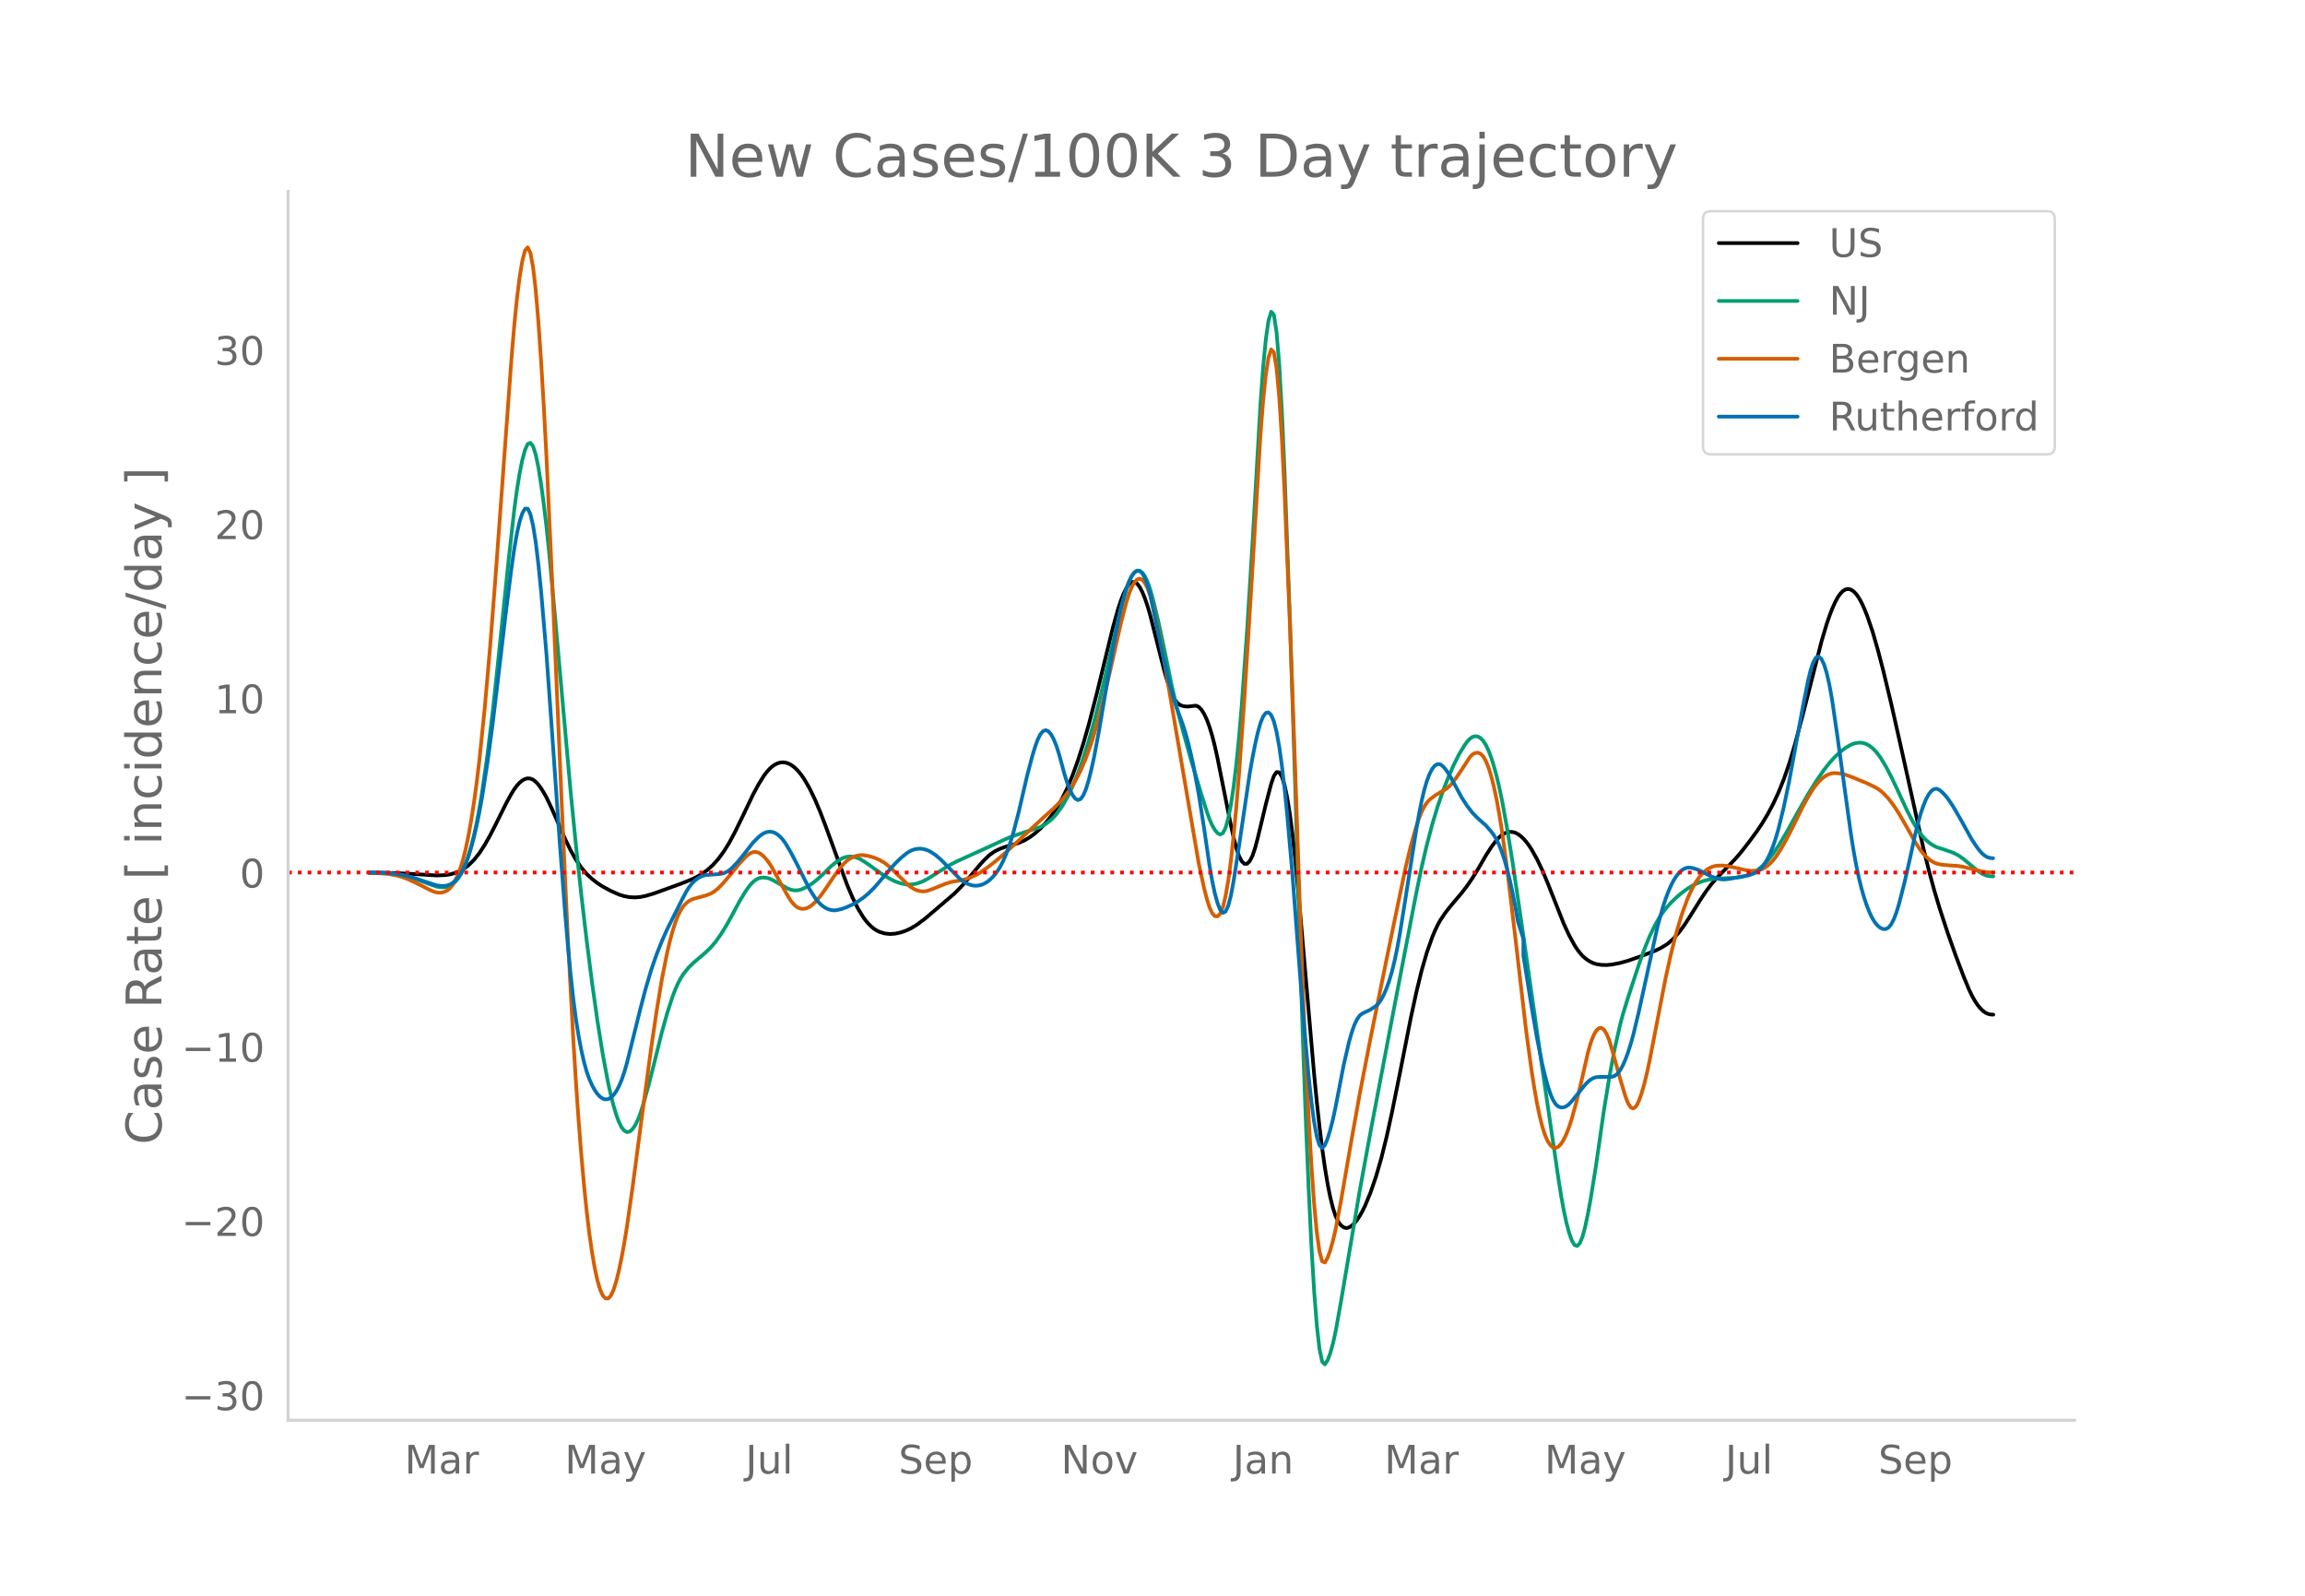 <svg height="864" viewBox="0 0 936 648" width="1248" xmlns="http://www.w3.org/2000/svg" xmlns:xlink="http://www.w3.org/1999/xlink"><defs><style>*{stroke-linecap:butt;stroke-linejoin:round}</style></defs><g id="figure_1"><path d="M0 648h936V0H0z" style="fill:#fff" id="patch_1"/><g id="axes_1"><path d="M117 576.72h725.4V77.76H117z" style="fill:none" id="patch_2"/><path clip-path="url(#pab3503cd3c)" d="m149.973 354.372 9.81.112 6.54.32 10.9.685 3.27-.125 2.18-.295 2.18-.592 2.18-.926 1.09-.614 2.18-1.62 2.18-2.156 2.18-2.74 2.18-3.364 2.18-3.868 2.18-4.253 4.36-8.807 2.18-3.944 1.09-1.735 1.09-1.465 1.09-1.177 1.09-.89 1.09-.596 1.09-.266 1.09.095 1.09.465 1.09.834 1.09 1.192 1.09 1.491 1.09 1.732 1.09 1.962 2.18 4.592 5.45 12.4 2.18 4.518 2.18 3.84 2.18 3.166 2.18 2.565 2.18 2.03 2.18 1.694 2.18 1.408 3.27 1.756 3.27 1.45 2.18.67 2.18.391 2.18.105 2.18-.184 2.18-.447 3.27-.961 10.9-3.943 4.36-1.742 2.18-1.049 2.18-1.298 2.18-1.582 2.18-1.964 2.18-2.448 2.18-2.946 2.18-3.49 2.18-4.04 3.27-6.664 4.36-9.134 2.18-4.037 2.18-3.496 1.09-1.447 1.09-1.223 1.09-.998 1.09-.773 1.09-.552 1.09-.331 1.09-.112 1.09.108 1.09.326 1.09.54 1.09.75 1.09.956 1.09 1.165 1.09 1.372 1.09 1.577 2.181 3.759 2.18 4.528 2.18 5.15 2.18 5.723 8.72 23.847 2.18 5.107 2.18 4.417 2.18 3.565 1.09 1.462 1.09 1.264 1.09 1.077 1.09.893 1.09.71 1.09.532 2.18.662 2.18.232 2.18-.17 2.18-.473 2.18-.756 2.18-1.047 2.18-1.344 3.27-2.433 4.36-3.71 7.63-6.534 3.27-3.328 3.27-3.826 3.27-3.92 2.18-2.43 2.18-2.082 2.18-1.54 2.18-1.049 2.18-.786 5.45-1.585 2.18-.97 2.18-1.282 2.18-1.613 2.18-1.959 2.18-2.322 2.18-2.715 2.18-3.216 2.18-3.753 2.18-4.429 2.18-5.247 2.18-6.063 2.18-6.849 2.18-7.621 3.27-12.644 6.54-26.784 2.18-7.773 1.09-3.251 1.09-2.747 1.09-2.22 1.09-1.586 1.09-.843 1.09-.08 1.09.683 1.09 1.431 1.09 2.097 1.09 2.68 1.09 3.248 1.09 3.816 5.451 21.542 1.09 3.847 1.09 3.425 1.09 2.795 1.09 2.123 1.09 1.452 1.09.824 1.09.406 1.09.2 1.09.038 3.27-.359 1.09.526 1.09 1.123 1.09 1.72 1.09 2.324 1.09 2.952 1.09 3.607 1.09 4.266 1.09 4.926 5.45 27.35 1.09 4.857 1.09 4.209 1.09 3.201 1.09 2.123 1.09 1.046 1.09-.023 1.09-1.085 1.09-2.144 1.09-3.204 1.09-4.164 3.27-13.648 2.18-8.334 1.09-3.115 1.09-1.55 1.09.141 1.09 1.836 1.09 3.524 1.09 5.183 1.09 6.816 1.09 8.443 1.09 10.07 2.18 23.984 5.45 63.017 1.09 11.143 1.09 9.987 1.09 8.831 1.09 7.68 1.09 6.561 1.09 5.47 1.09 4.386 1.09 3.3 1.09 2.26 1.09 1.439 1.09.834 1.09.274 1.09-.265 1.09-.7 1.09-1.029 1.09-1.338 1.09-1.647 1.09-1.952 1.09-2.239 2.18-5.278 2.18-6.34 2.18-7.514 2.18-8.798 2.18-9.966 3.27-16.187 4.36-22.087 2.18-10.09 2.18-9.011 2.18-7.568 2.18-6.148 1.09-2.597 1.09-2.293 1.09-1.99 2.18-3.214 2.18-2.744 4.36-5.15 2.18-2.857 2.18-3.16 2.18-3.55 3.27-5.644 2.18-3.382 2.18-2.908 1.09-1.138 1.09-.894 1.09-.651 1.09-.407 1.09-.163 1.09.08 1.09.323 1.09.567 1.091.806 1.09 1.032 1.09 1.242 1.09 1.449 1.09 1.656 2.18 3.903 2.18 4.569 2.18 5.192 6.54 16.551 2.18 4.704 2.18 3.993 1.09 1.67 1.09 1.44 1.09 1.207 1.09.984 1.09.796 1.09.647 1.09.506 1.09.364 2.18.356 2.18.047 2.18-.207 3.27-.643 3.27-.915 4.36-1.512 6.54-2.516 2.18-1.05 2.18-1.286 1.09-.774 2.18-1.968 2.18-2.518 2.18-2.968 2.18-3.379 4.36-6.962 2.18-3.265 2.18-2.905 2.18-2.502 5.45-5.574 2.18-2.29 2.18-2.536 3.27-4.198 3.27-4.467 2.18-3.26 2.18-3.658 2.18-4.102 2.18-4.712 2.18-5.418 2.18-6.346 2.18-7.317 3.27-12.239 7.63-29.948 2.18-7.321 1.09-3.154 1.09-2.81 1.09-2.454 1.09-2.045 1.09-1.583 1.09-1.11 1.09-.635 1.09-.166 1.09.287 1.09.724 1.09 1.157 1.09 1.59 1.09 2.014 1.09 2.388 1.09 2.714 2.18 6.373 2.181 7.543 2.18 8.343 3.27 13.633 4.36 19.358 8.72 39.41 2.18 8.794 2.18 8.055 2.18 7.289 3.27 9.979 3.27 9.248 3.27 8.62 2.18 5.265 1.09 2.267 1.09 1.975 1.09 1.68 1.09 1.389 1.09 1.1 1.09.817 1.09.535 1.09.253 1.09.055h0" style="fill:none;stroke:#000;stroke-linecap:round;stroke-width:1.5" id="line2d_1"/><path clip-path="url(#pab3503cd3c)" d="m149.973 354.329 5.45.082 3.27.229 3.27.438 3.27.72 3.27.998 5.45 2.074 3.27 1.112 1.09.215 1.09.1 1.09-.016 1.09-.15 1.09-.363 1.09-.661 1.09-.975 1.09-1.288 1.09-1.624 1.09-2.07 1.09-2.626 1.09-3.203 1.09-3.781 1.09-4.374 1.09-5.041 1.09-5.783 1.09-6.539 2.18-15.262 2.18-17.859 2.18-20.305 4.36-42.01 2.18-19.366 1.09-8.079 1.09-6.747 1.09-5.414 1.09-4.032 1.09-2.398 1.09-.513 1.09 1.421 1.09 3.357 1.09 5.23 1.09 6.796 1.09 8.055 1.09 9.251 1.09 10.449 2.18 23.717 6.54 73.337 2.18 21.974 2.18 20.102 2.18 18.59 2.18 17.118 2.18 15.424 2.18 13.664 2.18 11.572 1.09 4.88 1.09 4.271 1.09 3.646 1.09 2.944 1.09 2.162 1.09 1.367 1.09.57 1.09-.212 1.09-.92 1.09-1.557 1.09-2.178 1.09-2.8 1.09-3.384 2.18-7.781 2.18-8.528 3.27-13.213 2.18-7.787 2.18-6.727 1.09-2.838 1.09-2.456 1.09-2.076 1.09-1.712 2.18-2.714 2.18-2.085 4.36-3.705 2.18-2.055 2.18-2.531 2.18-3.083 2.18-3.538 2.18-3.9 3.27-6.086 2.18-3.589 1.09-1.612 1.09-1.413 1.09-1.139 1.09-.85 1.09-.562 1.09-.284 1.09-.055 1.09.122 1.09.29 1.09.46 6.54 3.639 1.09.41 1.09.242 1.09.06 1.09-.121 1.09-.296 2.181-.984 2.18-1.398 2.18-1.741 2.18-2.023 3.27-3.218 2.18-1.78 2.18-1.373 1.09-.453 1.09-.278 1.09-.102 1.09.07 1.09.223 1.09.357 1.09.488 2.18 1.356 6.54 4.648 3.27 1.957 2.18 1.066 2.18.757 2.18.417 2.18.036 2.18-.385 2.18-.774 2.18-1.132 8.72-5.482 3.27-1.686 5.45-2.47 6.54-2.967 8.72-4.016 3.27-1.192 9.81-3.229 2.18-1.254 2.18-1.683 1.09-1.071 1.09-1.24 2.18-2.994 2.18-3.735 2.18-4.537 2.18-5.34 2.18-6.136 2.18-6.933 2.18-7.748 2.18-8.58 3.27-14.055 5.45-23.493 2.18-7.655 1.09-3.072 1.09-2.323 1.09-1.538 1.09-.752 1.09.032 1.09.815 1.09 1.593 1.09 2.373 1.09 3.15 1.09 3.886 2.18 9.096 2.181 10.147 3.27 15.915 2.18 9.361 2.18 8.316 3.27 11.682 4.36 14.596 2.18 6.895 1.09 3.063 1.09 2.5 1.09 1.892 1.09 1.284 1.09.585 1.09-.565 1.09-2.17 1.09-3.866 1.09-5.56 1.09-7.27 1.09-9.05 1.09-10.9 1.09-12.764 2.18-30.549 2.18-35.14 3.27-57.086 1.09-14.985 1.09-11.254 1.09-7.522 1.09-3.6 1.09 1.28 1.09 7.113 1.09 13.137 1.09 19.163 1.09 24.86 2.18 60.293 2.18 69.056 2.18 73.649 1.09 33.259 1.09 29.6 1.09 25.942 1.09 22.224 1.09 18.21 1.09 13.897 1.09 9.528 1.09 5.157 1.09 1.068 1.09-1.618 1.09-2.9 1.09-3.9 1.09-4.901 2.18-12.18 7.63-45.162 4.36-23.734 9.81-51.557 8.72-45.163 2.18-10.545 2.18-9.38 2.18-8.233 2.18-7.253 2.18-6.325 2.18-5.57 2.18-4.99 2.18-4.335 2.18-3.601 1.09-1.502 1.09-1.184 1.09-.753 1.09-.3 1.09.152 1.09.616 1.09 1.135 1.09 1.71 1.09 2.298 1.09 2.883 1.09 3.467 1.09 4.043 1.09 4.61 1.09 5.176 2.18 12.02 2.18 13.616 3.27 22.183 8.721 61.014 6.54 44.733 1.09 6.891 1.09 6.011 1.09 5.051 1.09 4.091 1.09 3.085 1.09 1.846 1.09.375 1.09-1.142 1.09-2.66 1.09-4.103 1.09-5.174 1.09-5.873 2.18-13.618 3.27-22.764 2.18-13.368 2.18-11.526 2.18-9.644 1.09-4.111 2.18-7.1 4.36-13.246 2.18-6.107 2.18-5.335 2.18-4.548 2.18-3.755 2.18-2.972 2.18-2.423 2.18-2.115 2.18-1.841 2.18-1.596 2.18-1.344 2.18-1.069 2.18-.788 2.18-.539 2.18-.323 3.27-.187 5.45-.244 2.18-.299 2.18-.505 2.18-.88 2.18-1.3 2.18-1.765 2.18-2.275 2.18-2.773 2.18-3.203 3.27-5.45 4.36-7.862 4.36-7.64 3.27-5.252 3.27-4.72 2.18-2.753 2.18-2.405 2.18-2.042 2.18-1.669 2.18-1.254 1.09-.42 1.09-.266 1.09-.116 1.09.042 1.09.226 1.09.434 1.09.65 1.09.863 1.09 1.078 1.091 1.288 1.09 1.494 2.18 3.595 2.18 4.192 2.18 4.573 4.36 9.393 2.18 4.193 2.18 3.608 1.09 1.507 1.09 1.308 1.09 1.112 1.09.94 1.09.795 1.09.652 1.09.51 3.27 1.041 3.27 1.164 2.18 1.09 2.18 1.555 5.45 4.56 2.18 1.423 1.09.492 1.09.318 1.09.144 1.09.029h0" style="fill:none;stroke:#009e73;stroke-linecap:round;stroke-width:1.5" id="line2d_2"/><path clip-path="url(#pab3503cd3c)" d="m149.973 354.543 4.36.078 3.27.273 3.27.572 2.18.594 2.18.779 3.27 1.467 6.54 3.31 1.09.441 1.09.32 1.09.126 1.09-.08 1.09-.286 1.09-.519 1.09-.874 1.09-1.353 1.09-1.857 1.09-2.362 1.09-2.896 1.09-3.581 1.09-4.42 1.09-5.287 1.09-6.156 1.09-7.038 1.09-8 1.09-9.036 2.18-21.21 2.18-24.909 2.18-28.113 6.54-89.487 1.09-12.93 1.09-10.9 1.09-8.714 1.09-6.525 1.09-4.217 1.09-1.313 1.09 2.19 1.09 5.812 1.09 9.435 1.09 12.943 1.09 15.883 1.09 18.255 1.09 20.513 2.18 47.578 4.36 101.205 2.18 47.307 2.18 40.687 1.09 17.484 1.09 15.603 1.09 13.852 1.09 12.228 1.09 10.63 1.09 9.057 1.09 7.61 1.09 6.287 1.09 4.99 1.09 3.692 1.09 2.407 1.09 1.176 1.09.001 1.09-1.162 1.09-2.324 1.09-3.455 1.09-4.412 1.09-5.2 1.09-5.954 1.09-6.707 2.18-15.259 4.36-32.885 3.27-24.243 2.18-14.83 2.18-13.17 2.18-10.941 1.09-4.62 1.09-4.033 1.09-3.425 1.09-2.812 1.09-2.2 1.09-1.617 1.09-1.181 1.09-.89 1.09-.63 1.09-.391 4.36-1.152 2.18-.792 1.09-.593 1.09-.757 1.09-.92 2.18-2.254 3.27-3.873 3.27-4.031 2.18-2.319 1.09-1.007 1.09-.78 1.09-.44 1.09-.072 1.09.294 1.09.65 1.09.954 1.09 1.21 1.09 1.454 1.09 1.7 3.27 5.965 3.27 5.832 1.09 1.7 1.09 1.37 1.09 1.015 1.09.66 1.09.31 1.09.002 1.091-.27 1.09-.534 1.09-.788 1.09-.996 2.18-2.467 2.18-3.062 3.27-4.865 2.18-3.028 1.09-1.366 1.09-1.182 1.09-.984 1.09-.788 1.09-.595 1.09-.428 1.09-.285 1.09-.148 1.09-.01 2.18.345 2.18.643 2.18.897 2.18 1.262 2.18 1.735 3.27 3.228 4.36 4.207 1.09.819 1.09.65 1.09.483 1.09.313 1.09.14 1.09-.03 1.09-.2 2.18-.802 5.45-2.207 2.18-.636 3.27-.557 2.18-.489 2.18-.726 2.18-.99 2.18-1.278 3.27-2.356 3.27-2.607 4.36-3.78 6.54-6.094 7.63-7.088 4.36-3.903 2.18-2.201 2.18-2.47 2.18-2.938 2.18-3.468 2.18-4.198 2.18-5.13 2.18-6.096 2.18-7.175 2.18-8.269 3.27-13.823 4.36-19.363 2.18-8.368 1.09-3.486 1.09-2.745 1.09-1.964 1.09-1.183 1.09-.39 1.09.45 1.09 1.34 1.09 2.241 1.09 3.142 1.09 4.004 2.18 9.823 2.181 11.614 14.17 82.945 2.18 10.088 1.09 4.294 1.09 3.488 1.09 2.395 1.09 1.243 1.09.094 1.09-1.117 1.09-2.625 1.09-4.43 1.09-6.296 1.09-8.16 1.09-9.992 1.09-11.65 1.09-13.14 2.18-30.567 3.27-52.609 3.27-54.688 1.09-14.084 1.09-10.543 1.09-7.003 1.09-3.31 1.09 1.142 1.09 6.353 1.09 11.716 1.09 17.079 1.09 22.135 2.18 53.32 2.18 60.382 2.18 63.855 1.09 28.713 1.09 25.476 1.09 22.237 1.09 18.952 1.09 15.424 1.09 11.657 1.09 7.841 1.09 4.025 1.09.455 1.09-1.881 1.09-2.986 1.09-3.843 1.09-4.7 2.18-11.486 4.36-25.274 3.27-18.265 4.36-22.513 7.63-37.512 6.54-31.49 2.18-9.12 2.18-7.74 1.09-3.255 1.09-2.744 1.09-2.216 1.09-1.688 1.09-1.198 2.18-1.674 2.18-1.324 2.18-1.222 1.09-.86 1.09-1.097 2.18-2.8 2.18-3.227 3.27-5.065 1.09-1.108 1.09-.61 1.09-.108 1.09.417 1.09 1.077 1.09 1.87 1.09 2.69 1.09 3.51 1.09 4.331 1.09 5.154 1.09 5.98 1.09 6.806 2.18 16.04 3.27 27.456 4.361 37.652 2.18 15.925 1.09 6.986 1.09 6.203 1.09 5.292 1.09 4.359 1.09 3.423 1.09 2.507 1.09 1.677 1.09.935 1.09.21 1.09-.501 1.09-1.144 1.09-1.718 1.09-2.28 1.09-2.84 1.09-3.38 2.18-7.951 2.18-9.192 2.18-9.606 1.09-3.852 1.09-2.949 1.09-2.047 1.09-1.138 1.09-.202 1.09.764 1.09 1.734 1.09 2.704 1.09 3.585 3.27 11.85 2.18 7.262 1.09 2.826 1.09 1.648 1.09.376 1.09-.897 1.09-2.118 1.09-3.08 1.09-3.783 1.09-4.433 1.09-5.083 6.54-33.739 2.18-9.78 2.18-8.565 2.18-7.304 2.18-6.008 1.09-2.522 1.09-2.225 1.09-1.953 1.09-1.684 1.09-1.416 1.09-1.154 1.09-.93 1.09-.742 1.09-.561 1.09-.38 1.09-.208 2.18-.086 2.18.207 3.27.7 4.36 1.023 2.18.235 2.18-.093 1.09-.226 1.09-.408 1.09-.6 1.09-.79 1.09-.98 1.09-1.175 1.09-1.367 2.18-3.306 2.18-3.877 2.18-4.25 4.36-8.823 2.18-4.005 2.18-3.482 1.09-1.466 1.09-1.279 1.09-1.091 1.09-.898 1.09-.698 1.09-.496 1.09-.296 1.09-.104 2.18.168 2.18.51 3.27 1.218 5.45 2.259 3.27 1.578 1.091.64 1.09.78 1.09.93 2.18 2.302 2.18 2.858 2.18 3.396 3.27 5.666 3.27 5.84 2.18 3.273 1.09 1.354 1.09 1.166 1.09.982 1.09.803 1.09.623 1.09.443 2.18.448 3.27.287 3.27.2 2.18.389 7.63 1.911 2.18.283 2.18.069h0" style="fill:none;stroke:#d55e00;stroke-linecap:round;stroke-width:1.5" id="line2d_3"/><path clip-path="url(#pab3503cd3c)" d="m149.973 354.345 5.45.077 3.27.214 3.27.408 3.27.667 3.27.92 8.72 2.884 2.18.255 1.09-.037 1.09-.163 1.09-.364 1.09-.642 1.09-.935 1.09-1.227 1.09-1.54 1.09-1.953 1.09-2.466 1.09-2.997 1.09-3.53 1.09-4.075 1.09-4.682 1.09-5.352 1.09-6.034 2.18-14.01 2.18-16.21 2.18-18.243 3.27-27.786 2.18-17.158 1.09-7.554 1.09-6.225 1.09-4.799 1.09-3.371 1.09-1.872 1.09-.003 1.09 2.23 1.09 4.54 1.09 6.85 1.09 9.067 1.09 10.844 2.18 25.593 2.18 30.411 3.27 46.876 2.18 28.444 1.09 12.855 1.09 11.412 1.09 9.89 1.09 8.366 1.09 6.898 1.09 5.701 1.09 4.775 1.09 3.902 1.09 3.069 1.09 2.427 1.09 1.977 1.09 1.565 1.09 1.153 1.09.738 1.09.306 1.09-.143 1.09-.594 1.09-1.047 1.09-1.509 1.09-2.023 1.09-2.592 1.09-3.17 1.09-3.748 2.18-8.79 3.27-13.227 2.18-8.285 2.18-7.35 2.18-6.308 2.18-5.48 2.18-4.875 5.45-10.885 2.18-4.183 1.09-1.746 1.09-1.447 1.09-1.156 1.09-.911 1.09-.71 1.09-.518 1.09-.327 2.18-.217 3.27-.242 1.09-.13 1.09-.246 1.09-.444 1.09-.659 1.09-.874 2.18-2.29 2.18-2.631 4.36-5.56 2.18-2.197 1.09-.889 1.09-.692 1.09-.44 1.09-.18 1.09.084 1.09.348 1.09.621 1.09.907 1.09 1.192 1.09 1.48 2.18 3.683 2.18 4.159 5.451 10.826 2.18 3.467 1.09 1.409 1.09 1.172 1.09.936 1.09.703 1.09.497 1.09.315 1.09.14 1.09-.039 2.18-.518 2.18-.794 2.18-.986 2.18-1.227 2.18-1.518 2.18-1.82 2.18-2.157 2.18-2.49 4.36-5.144 2.18-2.397 2.18-2.122 2.18-1.803 1.09-.735 1.09-.572 1.09-.403 1.09-.235 1.09-.075 1.09.074 1.09.222 1.09.37 1.09.517 2.18 1.42 2.18 1.9 7.63 7.72 1.09.846 1.09.7 1.09.551 1.09.402 1.09.245 1.09.077 1.09-.091 1.09-.26 1.09-.43 1.09-.617 1.09-.815 1.09-1.017 1.09-1.22 1.09-1.435 1.09-1.723 1.09-2.079 1.09-2.45 1.09-2.822 1.09-3.196 1.09-3.589 2.18-8.408 3.27-14.168 2.18-8.267 1.09-3.636 1.09-3.04 1.09-2.2 1.09-1.306 1.09-.414 1.09.461 1.09 1.263 1.09 1.99 1.09 2.7 1.09 3.41 2.18 8.038 1.09 3.484 1.09 2.822 1.09 2.16 1.09 1.463 1.09.606 1.09-.418 1.09-1.473 1.09-2.53 1.09-3.544 1.09-4.351 1.09-4.953 2.18-11.582 5.45-32.442 2.18-11.426 1.09-4.92 1.09-4.302 1.09-3.671 1.09-2.985 1.09-2.242 1.09-1.487 1.09-.734 1.09.045 1.09.939 1.09 1.952 1.09 2.988 1.09 4.024 2.18 10.357 3.271 15.518 2.18 9.355 2.18 7.804 1.09 3.254 2.18 5.85 1.09 3.4 1.09 3.93 1.09 4.459 1.09 4.992 2.18 11.635 2.18 13.88 2.18 14.975 1.09 6.317 1.09 5.153 1.09 3.989 1.09 2.77 1.09 1.276 1.09-.492 1.09-2.316 1.09-4.138 1.09-5.83 2.18-14.122 4.36-29.556 1.09-6.226 1.09-5.56 1.09-4.85 1.09-3.899 1.09-2.71 1.09-1.473 1.09-.237 1.09 1.042 1.09 2.532 1.09 4.232 1.09 5.976 1.09 7.718 1.09 9.404 1.09 10.802 2.18 24.875 2.18 28.895 2.18 28.573 2.18 23.908 1.09 10.037 1.09 8.237 1.09 5.947 1.09 3.56 1.09 1.172 1.09-1.079 1.09-2.647 1.09-3.533 1.09-4.282 1.09-5.032 3.27-16.947 2.18-9.46 1.09-3.857 1.09-3.101 1.09-2.321 1.09-1.54 1.09-.832 3.27-1.563 2.18-1.453 1.09-1.078 1.09-1.541 1.09-2.039 1.09-2.537 1.09-3.058 1.09-3.69 1.09-4.437 1.09-5.206 1.09-5.974 2.18-13.704 4.36-27.769 1.09-6.337 1.09-5.524 1.09-4.641 1.09-3.76 1.09-2.889 1.09-2.088 1.09-1.354 1.09-.633 1.09.088 1.09.77 1.09 1.261 1.09 1.559 1.09 1.818 4.36 8.055 2.18 3.38 2.18 2.83 2.18 2.249 3.27 2.892 2.18 2.486 1.09 1.48 1.09 1.807 1.09 2.293 1.09 2.81 1.09 3.327 1.09 3.851 1.09 4.41 1.09 5 1.09 5.598 1.09 6.197 2.181 6.735v6.973l3.27 20.362 2.18 12.685 2.18 10.817 1.09 4.604 1.09 4.045 1.09 3.368 1.09 2.573 1.09 1.756 1.09.974 1.09.371 1.09-.053 1.09-.442 1.09-.83 1.09-1.185 5.45-6.715 1.09-1.142 1.09-.896 1.09-.63 1.09-.364 1.09-.121 5.45-.072 1.09-.351 1.09-.848 1.09-1.389 1.09-1.93 1.09-2.464 1.09-2.964 1.09-3.43 1.09-3.89 2.18-9.123 7.63-34.74 2.18-7.835 1.09-3.314 1.09-2.911 1.09-2.507 1.09-2.102 1.09-1.704 1.09-1.34 1.09-1.007 1.09-.684 1.09-.359 1.09-.053 1.09.163 2.18.676 2.18 1.082 2.18 1.163 2.18.919 2.18.625 1.09.154 1.09.037 2.18-.266 3.27-.643 4.36-.778 2.18-.827 1.09-.58 1.09-.81 1.09-1.154 1.09-1.522 1.09-1.889 1.09-2.269 1.09-2.71 1.09-3.217 1.09-3.733 2.18-8.907 2.18-10.422 2.18-11.782 3.27-17.929 2.18-10.97 1.09-4.553 1.09-3.257 1.09-1.859 1.09-.461 1.09.924 1.09 2.249 1.09 3.511 1.09 4.762 1.09 6.013 2.18 14.966 5.45 39.459 1.09 6.829 1.09 6.01 1.09 5.194 1.09 4.402 1.09 3.747 1.09 3.226 1.09 2.731 1.09 2.238 1.09 1.751 1.091 1.299 1.09.88 1.09.47 1.09.029 1.09-.564 1.09-1.308 1.09-2.083 1.09-2.856 1.09-3.588 2.18-8.507 2.18-9.578 2.18-10.04 1.09-4.42 1.09-3.829 1.09-3.24 1.09-2.646 1.09-2.034 1.09-1.4 1.09-.763 1.09-.126 1.09.475 1.09.889 1.09 1.118 1.09 1.31 2.18 3.185 3.27 5.618 4.36 7.87 2.18 3.286 1.09 1.413 1.09 1.189 1.09.899 1.09.595 1.09.292 1.09.07h0" style="fill:none;stroke:#0072b2;stroke-linecap:round;stroke-width:1.5" id="line2d_4"/><path clip-path="url(#pab3503cd3c)" d="M117 354.31h725.4" style="fill:none;stroke:red;stroke-dasharray:1.5,2.475;stroke-dashoffset:0;stroke-width:1.5" id="line2d_5"/><path d="M117 576.72V77.76" style="fill:none;stroke:#d3d3d3;stroke-linecap:square;stroke-linejoin:miter;stroke-width:1.25" id="patch_3"/><path d="M117 576.72h725.4" style="fill:none;stroke:#d3d3d3;stroke-linecap:square;stroke-linejoin:miter;stroke-width:1.25" id="patch_4"/><g id="matplotlib.axis_1"><g id="xtick_1"><g style="fill:#696969" transform="matrix(.16 0 0 -.16 164.31 598.378)" id="text_1"><defs><path d="M9.813 72.906h14.703l18.593-49.61 18.703 49.61h14.704V0H66.89v64.016l-18.797-50h-9.907l-18.796 50V0H9.813z" id="DejaVuSans-77"/><path d="M34.281 27.484q-10.89 0-15.093-2.484-4.204-2.484-4.204-8.5 0-4.781 3.157-7.594 3.156-2.797 8.562-2.797 7.485 0 12 5.297 4.516 5.297 4.516 14.078v2zm17.922 3.72V0H43.22v8.297Q40.14 3.328 35.547.953q-4.594-2.375-11.234-2.375-8.391 0-13.36 4.719Q6 8.016 6 15.922q0 9.219 6.172 13.906 6.187 4.688 18.437 4.688h12.61v.89q0 6.203-4.078 9.594-4.078 3.39-11.453 3.39-4.688 0-9.141-1.124-4.438-1.125-8.531-3.375v8.312q4.921 1.906 9.562 2.844 4.64.953 9.031.953 11.875 0 17.735-6.156 5.86-6.14 5.86-18.64z" id="DejaVuSans-97"/><path d="M41.11 46.297q-1.516.875-3.297 1.281Q36.03 48 33.89 48q-7.625 0-11.703-4.953-4.079-4.953-4.079-14.234V0H9.08v54.688h9.03v-8.5q2.844 4.984 7.375 7.39Q30.031 56 36.531 56q.922 0 2.047-.125 1.125-.11 2.484-.36z" id="DejaVuSans-114"/></defs><use xlink:href="#DejaVuSans-77"/><use x="86.279" xlink:href="#DejaVuSans-97"/><use x="147.559" xlink:href="#DejaVuSans-114"/></g></g><g id="xtick_2"><g style="fill:#696969" transform="matrix(.16 0 0 -.16 229.353 598.378)" id="text_2"><defs><path d="M32.172-5.078q-3.797-9.766-7.422-12.735-3.61-2.984-9.656-2.984H7.906v7.516h5.282q3.703 0 5.75 1.765Q21-9.766 23.483-3.219l1.61 4.094-22.11 53.813H12.5l17.094-42.766 17.093 42.766h9.516z" id="DejaVuSans-121"/></defs><use xlink:href="#DejaVuSans-77"/><use x="86.279" xlink:href="#DejaVuSans-97"/><use x="147.559" xlink:href="#DejaVuSans-121"/></g></g><g id="xtick_3"><g style="fill:#696969" transform="matrix(.16 0 0 -.16 302.731 598.378)" id="text_3"><defs><path d="M9.813 72.906h9.859V5.078q0-13.187-5-19.14-5-5.954-16.094-5.954h-3.75v8.297h3.078q6.531 0 9.219 3.672Q9.813-4.39 9.813 5.078z" id="DejaVuSans-74"/><path d="M8.5 21.578v33.11h8.984V21.922q0-7.766 3.016-11.656 3.031-3.875 9.094-3.875 7.265 0 11.484 4.64 4.234 4.64 4.234 12.656v31h8.985V0h-8.984v8.406Q42.047 3.422 37.718 1q-4.313-2.422-10.032-2.422-9.421 0-14.312 5.86Q8.5 10.296 8.5 21.578zM31.11 56z" id="DejaVuSans-117"/><path d="M9.422 75.984h8.984V0H9.422z" id="DejaVuSans-108"/></defs><use xlink:href="#DejaVuSans-74"/><use x="29.492" xlink:href="#DejaVuSans-117"/><use x="92.871" xlink:href="#DejaVuSans-108"/></g></g><g id="xtick_4"><g style="fill:#696969" transform="matrix(.16 0 0 -.16 364.884 598.378)" id="text_4"><defs><path d="M53.516 70.516V60.89q-5.61 2.687-10.594 4-4.984 1.328-9.625 1.328-8.047 0-12.422-3.125t-4.375-8.89q0-4.845 2.906-7.313 2.907-2.453 11.016-3.97l5.953-1.218q11.031-2.11 16.281-7.406 5.25-5.297 5.25-14.172 0-10.61-7.11-16.078-7.093-5.469-20.812-5.469-5.172 0-11.015 1.172Q13.14.922 6.89 3.219v10.156q6-3.36 11.765-5.078 5.766-1.703 11.328-1.703 8.438 0 13.032 3.312 4.593 3.328 4.593 9.485 0 5.359-3.297 8.39-3.296 3.032-10.812 4.547L27.484 33.5q-11.03 2.188-15.968 6.875-4.922 4.688-4.922 13.047 0 9.672 6.812 15.234 6.813 5.563 18.766 5.563 5.14 0 10.453-.938 5.328-.922 10.89-2.765z" id="DejaVuSans-83"/><path d="M56.203 29.594v-4.39H14.891q.593-9.282 5.593-14.142 5-4.859 13.938-4.859 5.172 0 10.031 1.266 4.86 1.265 9.656 3.812v-8.5Q49.266.734 44.187-.344 39.11-1.422 33.892-1.422q-13.094 0-20.735 7.61-7.64 7.625-7.64 20.625 0 13.421 7.25 21.296Q20.016 56 32.328 56q11.031 0 17.453-7.11 6.422-7.093 6.422-19.296zm-8.984 2.64q-.094 7.36-4.125 11.75-4.032 4.407-10.672 4.407-7.516 0-12.031-4.25-4.516-4.25-5.203-11.97z" id="DejaVuSans-101"/><path d="M18.11 8.203v-29H9.077v75.484h9.031v-8.296q2.844 4.875 7.157 7.234Q29.594 56 35.594 56q9.968 0 16.187-7.906 6.235-7.907 6.235-20.797T51.78 6.484q-6.218-7.906-16.187-7.906-6 0-10.328 2.375-4.313 2.375-7.157 7.25zm30.578 19.094q0 9.906-4.079 15.547-4.078 5.64-11.203 5.64-7.14 0-11.218-5.64-4.079-5.64-4.079-15.547 0-9.906 4.078-15.547 4.079-5.64 11.22-5.64 7.124 0 11.202 5.64t4.078 15.547z" id="DejaVuSans-112"/></defs><use xlink:href="#DejaVuSans-83"/><use x="63.477" xlink:href="#DejaVuSans-101"/><use x="125" xlink:href="#DejaVuSans-112"/></g></g><g id="xtick_5"><g style="fill:#696969" transform="matrix(.16 0 0 -.16 430.84 598.378)" id="text_5"><defs><path d="M9.813 72.906h13.28l32.329-60.984v60.984h9.562V0h-13.28L19.39 60.984V0H9.813z" id="DejaVuSans-78"/><path d="M30.61 48.39q-7.22 0-11.422-5.64-4.204-5.64-4.204-15.453 0-9.813 4.172-15.453 4.188-5.64 11.453-5.64 7.188 0 11.375 5.655 4.203 5.672 4.203 15.438 0 9.719-4.203 15.406-4.187 5.688-11.375 5.688zm0 7.61q11.718 0 18.406-7.625 6.703-7.61 6.703-21.078 0-13.422-6.703-21.078-6.688-7.64-18.407-7.64-11.765 0-18.437 7.64-6.656 7.656-6.656 21.078 0 13.469 6.656 21.078Q18.844 56 30.609 56z" id="DejaVuSans-111"/><path d="M2.984 54.688H12.5L29.594 8.797l17.093 45.89h9.516L35.687 0H23.485z" id="DejaVuSans-118"/></defs><use xlink:href="#DejaVuSans-78"/><use x="74.805" xlink:href="#DejaVuSans-111"/><use x="135.986" xlink:href="#DejaVuSans-118"/></g></g><g id="xtick_6"><g style="fill:#696969" transform="matrix(.16 0 0 -.16 500.613 598.378)" id="text_6"><defs><path d="M54.89 33.016V0h-8.984v32.719q0 7.765-3.031 11.61-3.031 3.858-9.078 3.858-7.281 0-11.484-4.64-4.204-4.625-4.204-12.64V0H9.08v54.688h9.03v-8.5q3.235 4.937 7.594 7.374Q30.078 56 35.797 56q9.422 0 14.25-5.828 4.844-5.828 4.844-17.156z" id="DejaVuSans-110"/></defs><use xlink:href="#DejaVuSans-74"/><use x="29.492" xlink:href="#DejaVuSans-97"/><use x="90.771" xlink:href="#DejaVuSans-110"/></g></g><g id="xtick_7"><g style="fill:#696969" transform="matrix(.16 0 0 -.16 562.162 598.378)" id="text_7"><use xlink:href="#DejaVuSans-77"/><use x="86.279" xlink:href="#DejaVuSans-97"/><use x="147.559" xlink:href="#DejaVuSans-114"/></g></g><g id="xtick_8"><g style="fill:#696969" transform="matrix(.16 0 0 -.16 627.206 598.378)" id="text_8"><use xlink:href="#DejaVuSans-77"/><use x="86.279" xlink:href="#DejaVuSans-97"/><use x="147.559" xlink:href="#DejaVuSans-121"/></g></g><g id="xtick_9"><g style="fill:#696969" transform="matrix(.16 0 0 -.16 700.584 598.378)" id="text_9"><use xlink:href="#DejaVuSans-74"/><use x="29.492" xlink:href="#DejaVuSans-117"/><use x="92.871" xlink:href="#DejaVuSans-108"/></g></g><g id="xtick_10"><g style="fill:#696969" transform="matrix(.16 0 0 -.16 762.737 598.378)" id="text_10"><use xlink:href="#DejaVuSans-83"/><use x="63.477" xlink:href="#DejaVuSans-101"/><use x="125" xlink:href="#DejaVuSans-112"/></g></g></g><g id="matplotlib.axis_2"><g id="ytick_1"><g style="fill:#696969" transform="matrix(.16 0 0 -.16 73.733 572.625)" id="text_11"><defs><path d="M10.594 35.5h62.593v-8.297H10.594z" id="DejaVuSans-8722"/><path d="M40.578 39.313Q47.656 37.797 51.625 33q3.984-4.781 3.984-11.813 0-10.78-7.422-16.703-7.421-5.906-21.093-5.906-4.578 0-9.438.906-4.86.907-10.031 2.72v9.515q4.094-2.39 8.969-3.61 4.89-1.218 10.218-1.218 9.266 0 14.125 3.656 4.86 3.656 4.86 10.64 0 6.454-4.516 10.079-4.515 3.64-12.562 3.64h-8.5v8.11h8.89q7.266 0 11.125 2.906 3.86 2.906 3.86 8.375 0 5.61-3.985 8.61-3.968 3.015-11.39 3.015-4.063 0-8.703-.89-4.641-.876-10.203-2.72v8.782q5.624 1.562 10.53 2.344 4.907.78 9.25.78 11.235 0 17.766-5.109 6.547-5.093 6.547-13.78 0-6.063-3.468-10.235-3.47-4.172-9.86-5.782z" id="DejaVuSans-51"/><path d="M31.781 66.406q-7.61 0-11.453-7.5Q16.5 51.422 16.5 36.375q0-14.984 3.828-22.484 3.844-7.5 11.453-7.5 7.672 0 11.5 7.5 3.844 7.5 3.844 22.484 0 15.047-3.844 22.531-3.828 7.5-11.5 7.5zm0 7.813q12.266 0 18.735-9.703 6.468-9.688 6.468-28.141 0-18.406-6.468-28.11-6.47-9.687-18.735-9.687-12.25 0-18.718 9.688-6.47 9.703-6.47 28.109 0 18.453 6.47 28.14Q19.53 74.22 31.78 74.22z" id="DejaVuSans-48"/></defs><use xlink:href="#DejaVuSans-8722"/><use x="83.789" xlink:href="#DejaVuSans-51"/><use x="147.412" xlink:href="#DejaVuSans-48"/></g></g><g id="ytick_2"><g style="fill:#696969" transform="matrix(.16 0 0 -.16 73.733 501.88)" id="text_12"><defs><path d="M19.188 8.297h34.421V0H7.33v8.297q5.609 5.812 15.296 15.594 9.703 9.797 12.188 12.64 4.734 5.313 6.609 9 1.89 3.688 1.89 7.25 0 5.813-4.078 9.469-4.078 3.672-10.625 3.672-4.64 0-9.797-1.61-5.14-1.609-11-4.89v9.969Q13.767 71.78 18.938 73q5.188 1.219 9.485 1.219 11.328 0 18.062-5.672 6.735-5.656 6.735-15.125 0-4.5-1.688-8.531-1.672-4.016-6.125-9.485-1.218-1.422-7.765-8.187-6.532-6.766-18.453-18.922z" id="DejaVuSans-50"/></defs><use xlink:href="#DejaVuSans-8722"/><use x="83.789" xlink:href="#DejaVuSans-50"/><use x="147.412" xlink:href="#DejaVuSans-48"/></g></g><g id="ytick_3"><g style="fill:#696969" transform="matrix(.16 0 0 -.16 73.733 431.134)" id="text_13"><defs><path d="M12.406 8.297h16.11v55.625l-17.532-3.516v8.985l17.438 3.515h9.86V8.296H54.39V0H12.406z" id="DejaVuSans-49"/></defs><use xlink:href="#DejaVuSans-8722"/><use x="83.789" xlink:href="#DejaVuSans-49"/><use x="147.412" xlink:href="#DejaVuSans-48"/></g></g><g id="ytick_4"><use xlink:href="#DejaVuSans-48" style="fill:#696969" transform="matrix(.16 0 0 -.16 97.32 360.389)" id="text_14"/></g><g id="ytick_5"><g style="fill:#696969" transform="matrix(.16 0 0 -.16 87.14 289.643)" id="text_15"><use xlink:href="#DejaVuSans-49"/><use x="63.623" xlink:href="#DejaVuSans-48"/></g></g><g id="ytick_6"><g style="fill:#696969" transform="matrix(.16 0 0 -.16 87.14 218.898)" id="text_16"><use xlink:href="#DejaVuSans-50"/><use x="63.623" xlink:href="#DejaVuSans-48"/></g></g><g id="ytick_7"><g style="fill:#696969" transform="matrix(.16 0 0 -.16 87.14 148.153)" id="text_17"><use xlink:href="#DejaVuSans-51"/><use x="63.623" xlink:href="#DejaVuSans-48"/></g></g><g style="fill:#696969" transform="matrix(0 -.2 -.2 0 65.573 464.8)" id="text_18"><defs><path d="M64.406 67.281v-10.39q-4.984 4.64-10.625 6.922-5.64 2.296-11.984 2.296-12.5 0-19.14-7.64-6.641-7.64-6.641-22.094 0-14.406 6.64-22.047 6.64-7.64 19.14-7.64 6.345 0 11.985 2.296 5.64 2.297 10.625 6.938V5.609Q59.234 2.094 53.437.33q-5.78-1.75-12.218-1.75-16.563 0-26.094 10.124-9.516 10.14-9.516 27.672 0 17.578 9.516 27.703 9.531 10.14 26.094 10.14 6.531 0 12.312-1.734 5.797-1.734 10.875-5.203z" id="DejaVuSans-67"/><path d="M44.281 53.078v-8.5q-3.797 1.953-7.906 2.922-4.094.984-8.5.984-6.688 0-10.031-2.047-3.344-2.046-3.344-6.156 0-3.125 2.39-4.906 2.391-1.781 9.626-3.39l3.078-.688q9.562-2.047 13.593-5.781 4.032-3.735 4.032-10.422 0-7.625-6.032-12.078-6.03-4.438-16.578-4.438-4.39 0-9.156.86Q10.688.296 5.422 2v9.281q4.984-2.594 9.812-3.89 4.829-1.282 9.579-1.282 6.343 0 9.75 2.172 3.421 2.172 3.421 6.125 0 3.656-2.468 5.61-2.453 1.953-10.813 3.765l-3.125.735q-8.344 1.75-12.062 5.39-3.704 3.64-3.704 9.985 0 7.718 5.47 11.906Q16.75 56 26.811 56q4.97 0 9.36-.734 4.406-.72 8.11-2.188z" id="DejaVuSans-115"/><path d="M44.39 34.188q3.172-1.079 6.172-4.594 3-3.516 6.032-9.672L66.609 0H56l-9.313 18.703q-3.624 7.328-7.015 9.719-3.39 2.39-9.25 2.39h-10.75V0h-9.86v72.906h22.266q12.5 0 18.656-5.234 6.157-5.219 6.157-15.766 0-6.89-3.203-11.437-3.204-4.532-9.297-6.282zM19.673 64.797V38.922h12.406q7.125 0 10.766 3.297 3.64 3.297 3.64 9.687 0 6.39-3.64 9.64-3.64 3.25-10.766 3.25z" id="DejaVuSans-82"/><path d="M18.313 70.219V54.688h18.5v-6.985h-18.5V18.016q0-6.688 1.828-8.594 1.828-1.906 7.453-1.906h9.218V0h-9.218q-10.407 0-14.36 3.875-3.953 3.89-3.953 14.14v29.688H2.687v6.984h6.594V70.22z" id="DejaVuSans-116"/><path d="M8.594 75.984h20.703V69H17.578V-6.203h11.719v-6.984H8.594z" id="DejaVuSans-91"/><path d="M9.422 54.688h8.984V0H9.422zm0 21.296h8.984v-11.39H9.422z" id="DejaVuSans-105"/><path d="M48.781 52.594v-8.407q-3.812 2.11-7.64 3.157-3.828 1.047-7.735 1.047-8.75 0-13.593-5.547-4.829-5.532-4.829-15.547 0-10.016 4.829-15.563 4.843-5.53 13.593-5.53 3.907 0 7.735 1.046 3.828 1.047 7.64 3.156V2.094Q45.016.344 40.984-.531q-4.015-.89-8.562-.89-12.36 0-19.64 7.765-7.266 7.765-7.266 20.953 0 13.375 7.343 21.031Q20.22 56 33.016 56q4.14 0 8.093-.86 3.953-.843 7.672-2.546z" id="DejaVuSans-99"/><path d="M45.406 46.39v29.594h8.985V0h-8.985v8.203Q42.578 3.328 38.25.953q-4.313-2.375-10.375-2.375-9.906 0-16.14 7.906-6.22 7.922-6.22 20.813 0 12.89 6.22 20.797Q17.968 56 27.874 56q6.063 0 10.375-2.375 4.328-2.36 7.156-7.234zm-30.61-19.093q0-9.906 4.079-15.547 4.078-5.64 11.203-5.64 7.125 0 11.219 5.64 4.11 5.64 4.11 15.547 0 9.906-4.11 15.547-4.094 5.64-11.219 5.64-7.125 0-11.203-5.64-4.078-5.64-4.078-15.547z" id="DejaVuSans-100"/><path d="M25.39 72.906h8.297L8.297-9.28H0z" id="DejaVuSans-47"/><path d="M30.422 75.984v-89.171H9.719v6.984H21.39V69H9.719v6.984z" id="DejaVuSans-93"/></defs><use xlink:href="#DejaVuSans-67"/><use x="69.824" xlink:href="#DejaVuSans-97"/><use x="131.104" xlink:href="#DejaVuSans-115"/><use x="183.203" xlink:href="#DejaVuSans-101"/><use x="244.727" xlink:href="#DejaVuSans-32"/><use x="276.514" xlink:href="#DejaVuSans-82"/><use x="343.746" xlink:href="#DejaVuSans-97"/><use x="405.025" xlink:href="#DejaVuSans-116"/><use x="444.234" xlink:href="#DejaVuSans-101"/><use x="505.758" xlink:href="#DejaVuSans-32"/><use x="537.545" xlink:href="#DejaVuSans-91"/><use x="576.559" xlink:href="#DejaVuSans-32"/><use x="608.346" xlink:href="#DejaVuSans-105"/><use x="636.129" xlink:href="#DejaVuSans-110"/><use x="699.508" xlink:href="#DejaVuSans-99"/><use x="754.488" xlink:href="#DejaVuSans-105"/><use x="782.271" xlink:href="#DejaVuSans-100"/><use x="845.748" xlink:href="#DejaVuSans-101"/><use x="907.271" xlink:href="#DejaVuSans-110"/><use x="970.65" xlink:href="#DejaVuSans-99"/><use x="1025.631" xlink:href="#DejaVuSans-101"/><use x="1087.154" xlink:href="#DejaVuSans-47"/><use x="1120.846" xlink:href="#DejaVuSans-100"/><use x="1184.322" xlink:href="#DejaVuSans-97"/><use x="1245.602" xlink:href="#DejaVuSans-121"/><use x="1304.781" xlink:href="#DejaVuSans-32"/><use x="1336.568" xlink:href="#DejaVuSans-93"/></g></g><g style="fill:#696969" transform="matrix(.24 0 0 -.24 278.113 71.76)" id="text_19"><defs><path d="M4.203 54.688h8.985l11.234-42.672 11.172 42.672h10.593l11.235-42.672 11.187 42.672h8.985L63.28 0H52.688L40.922 44.828 29.109 0H18.5z" id="DejaVuSans-119"/><path d="M9.813 72.906h9.859V42.094L52.39 72.906h12.703L28.906 38.922 67.672 0H54.688L19.672 35.11V0h-9.86z" id="DejaVuSans-75"/><path d="M19.672 64.797V8.109h11.922q15.093 0 22.093 6.829 7 6.843 7 21.593 0 14.64-7 21.453-7 6.813-22.093 6.813zm-9.86 8.11h20.266q21.188 0 31.094-8.813 9.922-8.813 9.922-27.563 0-18.86-9.969-27.703Q51.172 0 30.078 0H9.813z" id="DejaVuSans-68"/><path d="M9.422 54.688h8.984V-.984q0-10.438-3.984-15.125-3.969-4.688-12.813-4.688h-3.421v7.61H.594q5.125 0 6.968 2.374 1.86 2.36 1.86 9.829zm0 21.296h8.984v-11.39H9.422z" id="DejaVuSans-106"/></defs><use xlink:href="#DejaVuSans-78"/><use x="74.805" xlink:href="#DejaVuSans-101"/><use x="136.328" xlink:href="#DejaVuSans-119"/><use x="218.115" xlink:href="#DejaVuSans-32"/><use x="249.902" xlink:href="#DejaVuSans-67"/><use x="319.727" xlink:href="#DejaVuSans-97"/><use x="381.006" xlink:href="#DejaVuSans-115"/><use x="433.105" xlink:href="#DejaVuSans-101"/><use x="494.629" xlink:href="#DejaVuSans-115"/><use x="546.729" xlink:href="#DejaVuSans-47"/><use x="580.42" xlink:href="#DejaVuSans-49"/><use x="644.043" xlink:href="#DejaVuSans-48"/><use x="707.666" xlink:href="#DejaVuSans-48"/><use x="771.289" xlink:href="#DejaVuSans-75"/><use x="836.865" xlink:href="#DejaVuSans-32"/><use x="868.652" xlink:href="#DejaVuSans-51"/><use x="932.275" xlink:href="#DejaVuSans-32"/><use x="964.063" xlink:href="#DejaVuSans-68"/><use x="1041.064" xlink:href="#DejaVuSans-97"/><use x="1102.344" xlink:href="#DejaVuSans-121"/><use x="1161.523" xlink:href="#DejaVuSans-32"/><use x="1193.311" xlink:href="#DejaVuSans-116"/><use x="1232.52" xlink:href="#DejaVuSans-114"/><use x="1273.633" xlink:href="#DejaVuSans-97"/><use x="1334.912" xlink:href="#DejaVuSans-106"/><use x="1362.695" xlink:href="#DejaVuSans-101"/><use x="1424.219" xlink:href="#DejaVuSans-99"/><use x="1479.199" xlink:href="#DejaVuSans-116"/><use x="1518.408" xlink:href="#DejaVuSans-111"/><use x="1579.59" xlink:href="#DejaVuSans-114"/><use x="1620.703" xlink:href="#DejaVuSans-121"/></g><g id="legend_1"><path d="M694.75 184.5H831.2q3.2 0 3.2-3.2V88.96q0-3.2-3.2-3.2H694.75q-3.2 0-3.2 3.2v92.34q0 3.2 3.2 3.2z" style="fill:none;opacity:.8;stroke:#ccc;stroke-linejoin:miter" id="patch_5"/><path d="M697.95 98.718h32" style="fill:none;stroke:#000;stroke-linecap:round;stroke-width:1.5" id="line2d_6"/><g style="fill:#696969" transform="matrix(.16 0 0 -.16 742.75 104.317)" id="text_20"><defs><path d="M8.688 72.906h9.921V28.61q0-11.718 4.235-16.875 4.25-5.14 13.781-5.14 9.469 0 13.719 5.14 4.25 5.157 4.25 16.875v44.297H64.5V27.391q0-14.25-7.063-21.532-7.046-7.28-20.812-7.28-13.828 0-20.89 7.28-7.047 7.282-7.047 21.532z" id="DejaVuSans-85"/></defs><use xlink:href="#DejaVuSans-85"/><use x="73.193" xlink:href="#DejaVuSans-83"/></g><path d="M697.95 122.203h32" style="fill:none;stroke:#009e73;stroke-linecap:round;stroke-width:1.5" id="line2d_8"/><g style="fill:#696969" transform="matrix(.16 0 0 -.16 742.75 127.802)" id="text_21"><use xlink:href="#DejaVuSans-78"/><use x="74.805" xlink:href="#DejaVuSans-74"/></g><path d="M697.95 145.688h32" style="fill:none;stroke:#d55e00;stroke-linecap:round;stroke-width:1.5" id="line2d_10"/><g style="fill:#696969" transform="matrix(.16 0 0 -.16 742.75 151.287)" id="text_22"><defs><path d="M19.672 34.813V8.108H35.5q7.953 0 11.781 3.297 3.844 3.297 3.844 10.078 0 6.844-3.844 10.078-3.828 3.25-11.781 3.25zm0 29.984V42.828h14.61q7.218 0 10.75 2.703 3.546 2.719 3.546 8.282 0 5.515-3.547 8.25-3.531 2.734-10.75 2.734zm-9.86 8.11h25.204q11.28 0 17.375-4.688Q58.5 63.53 58.5 54.89q0-6.703-3.125-10.657-3.125-3.953-9.188-4.922 7.282-1.562 11.313-6.53 4.031-4.954 4.031-12.376 0-9.765-6.64-15.093Q48.25 0 35.984 0H9.812z" id="DejaVuSans-66"/><path d="M45.406 27.984q0 9.766-4.031 15.125-4.016 5.375-11.297 5.375-7.219 0-11.25-5.375-4.031-5.359-4.031-15.125 0-9.718 4.031-15.093t11.25-5.375q7.281 0 11.297 5.375 4.031 5.375 4.031 15.093zm8.985-21.203q0-13.953-6.203-20.765Q42-20.797 29.203-20.797q-4.734 0-8.937.703-4.203.703-8.157 2.172v8.735q3.954-2.141 7.813-3.157 3.86-1.031 7.86-1.031 8.843 0 13.234 4.61 4.39 4.609 4.39 13.937v4.453q-2.781-4.844-7.125-7.234Q33.938 0 27.875 0 17.828 0 11.672 7.656q-6.156 7.672-6.156 20.328 0 12.688 6.156 20.344Q17.828 56 27.875 56q6.063 0 10.406-2.39 4.344-2.391 7.125-7.22v8.297h8.985z" id="DejaVuSans-103"/></defs><use xlink:href="#DejaVuSans-66"/><use x="68.604" xlink:href="#DejaVuSans-101"/><use x="130.127" xlink:href="#DejaVuSans-114"/><use x="169.49" xlink:href="#DejaVuSans-103"/><use x="232.967" xlink:href="#DejaVuSans-101"/><use x="294.49" xlink:href="#DejaVuSans-110"/></g><path d="M697.95 169.173h32" style="fill:none;stroke:#0072b2;stroke-linecap:round;stroke-width:1.5" id="line2d_12"/><g style="fill:#696969" transform="matrix(.16 0 0 -.16 742.75 174.773)" id="text_23"><defs><path d="M54.89 33.016V0h-8.984v32.719q0 7.765-3.031 11.61-3.031 3.858-9.078 3.858-7.281 0-11.484-4.64-4.204-4.625-4.204-12.64V0H9.08v75.984h9.03V46.188q3.235 4.937 7.594 7.374Q30.078 56 35.797 56q9.422 0 14.25-5.828 4.844-5.828 4.844-17.156z" id="DejaVuSans-104"/><path d="M37.11 75.984V68.5h-8.594q-4.828 0-6.72-1.953-1.874-1.953-1.874-7.031v-4.828h14.797v-6.985H19.922V0H10.89v47.703H2.297v6.984h8.594V58.5q0 9.125 4.25 13.297 4.25 4.187 13.468 4.187z" id="DejaVuSans-102"/></defs><use xlink:href="#DejaVuSans-82"/><use x="64.982" xlink:href="#DejaVuSans-117"/><use x="128.361" xlink:href="#DejaVuSans-116"/><use x="167.57" xlink:href="#DejaVuSans-104"/><use x="230.949" xlink:href="#DejaVuSans-101"/><use x="292.473" xlink:href="#DejaVuSans-114"/><use x="333.586" xlink:href="#DejaVuSans-102"/><use x="368.791" xlink:href="#DejaVuSans-111"/><use x="429.973" xlink:href="#DejaVuSans-114"/><use x="469.336" xlink:href="#DejaVuSans-100"/></g></g></g></g><defs><clipPath id="pab3503cd3c"><path d="M117 77.76h725.4v498.96H117z"/></clipPath></defs></svg>